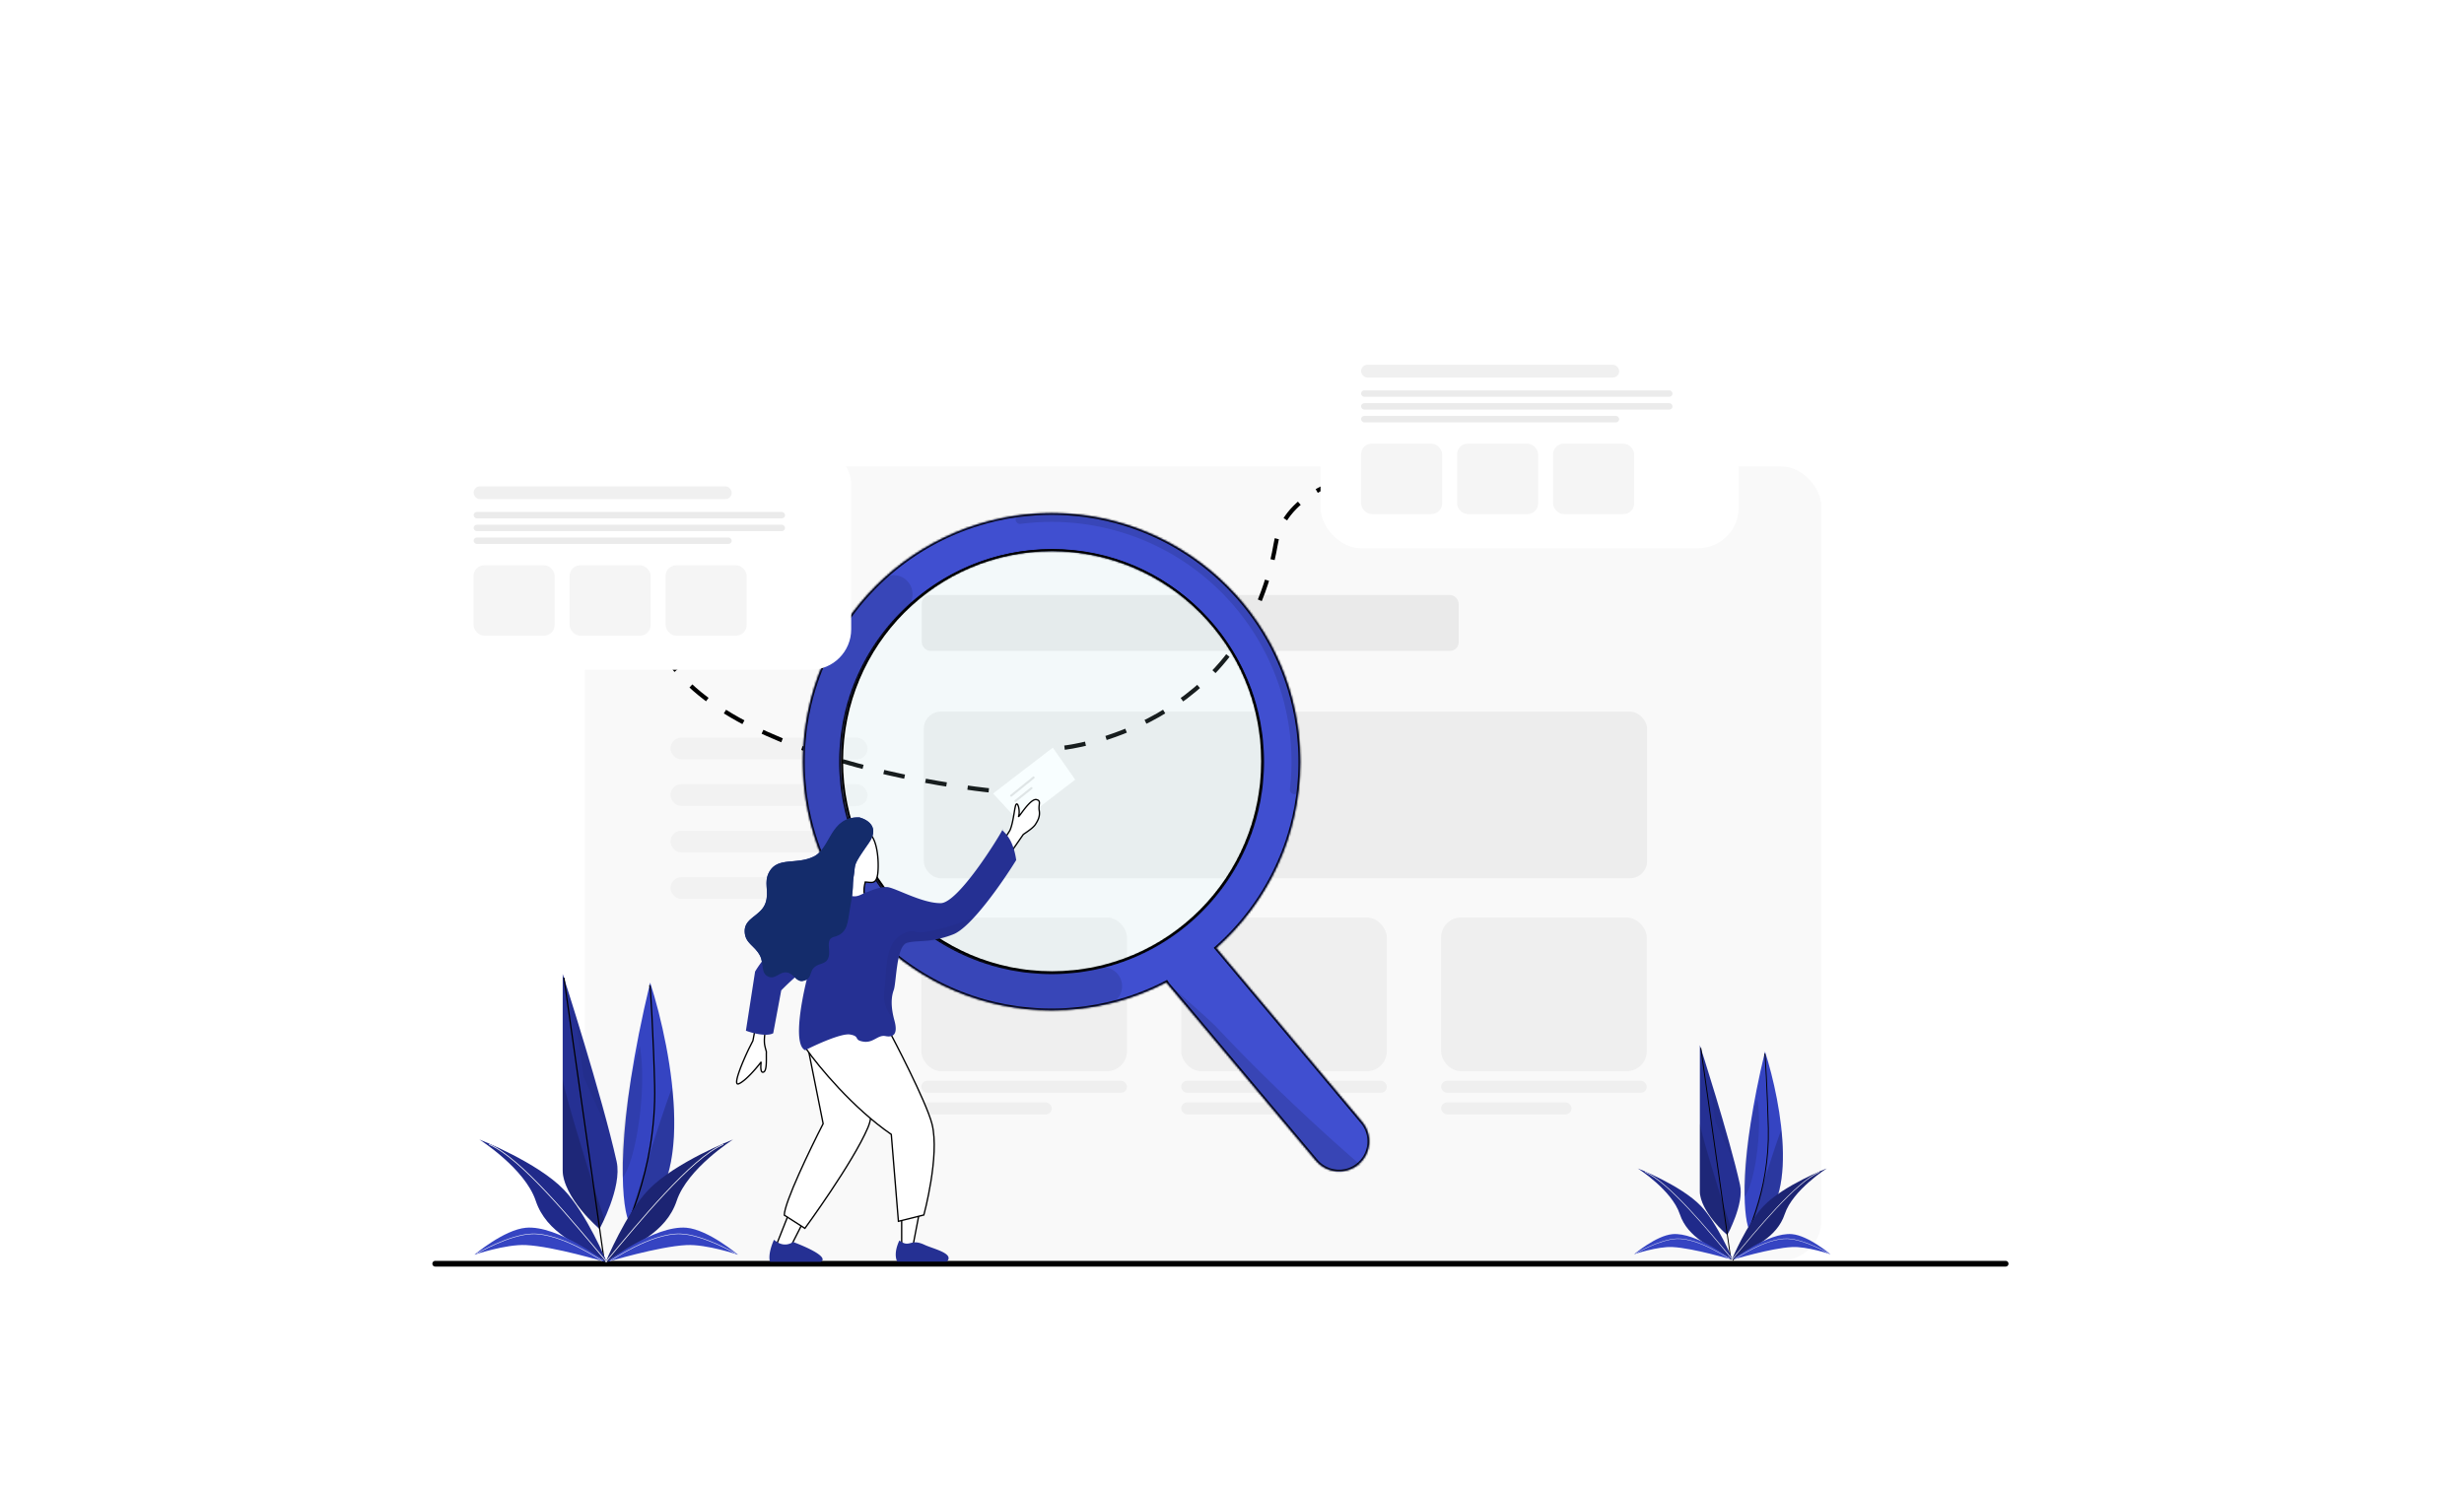 <svg xmlns="http://www.w3.org/2000/svg" width="1155" height="700" fill="none" viewBox="0 0 1155 700">
  <g class="search">
    <path fill="#fff" d="M0 0h1155v700H0z"/>
    <path stroke="#000" stroke-linecap="round" stroke-width="2.677" d="M204 592.441h736.149" class="Line"/>
    <g class="ui">
      <rect width="579.662" height="372.162" x="274.108" y="218.721" fill="#F9F9F9" class="Rectangle" rx="18.742"/>
      <g class="Group 4">
        <g class="Group 3">
          <rect width="96.387" height="72.031" x="431.866" y="430.145" fill="#000" fill-opacity=".04" class="Rectangle 2" rx="9.328"/>
          <rect width="96.387" height="5.627" x="431.866" y="506.678" fill="#000" fill-opacity=".04" class="Rectangle 2.1" rx="2.814"/>
          <rect width="61.149" height="5.627" x="431.866" y="516.808" fill="#000" fill-opacity=".04" class="Rectangle 2.2" rx="2.814"/>
        </g>
        <g class="Group 3.1">
          <rect width="96.387" height="72.031" x="553.69" y="430.145" fill="#000" fill-opacity=".04" class="Rectangle 2_2" rx="9.328"/>
          <rect width="96.387" height="5.627" x="553.689" y="506.678" fill="#000" fill-opacity=".04" class="Rectangle 2.1_2" rx="2.814"/>
          <rect width="61.149" height="5.627" x="553.689" y="516.808" fill="#000" fill-opacity=".04" class="Rectangle 2.2_2" rx="2.814"/>
        </g>
        <g class="Group 3.2">
          <rect width="96.387" height="72.031" x="675.513" y="430.146" fill="#000" fill-opacity=".04" class="Rectangle 2_3" rx="9.328"/>
          <rect width="96.387" height="5.627" x="675.512" y="506.679" fill="#000" fill-opacity=".04" class="Rectangle 2.1_3" rx="2.814"/>
          <rect width="61.149" height="5.627" x="675.512" y="516.808" fill="#000" fill-opacity=".04" class="Rectangle 2.2_3" rx="2.814"/>
        </g>
        <rect width="92.371" height="10.176" x="314.268" y="345.836" fill="#000" fill-opacity=".03" class="Rectangle 2_4" rx="5.088"/>
        <rect width="92.371" height="10.176" x="314.268" y="367.642" fill="#000" fill-opacity=".03" class="Rectangle 2.1_4" rx="5.088"/>
        <rect width="92.371" height="10.176" x="314.268" y="389.449" fill="#000" fill-opacity=".03" class="Rectangle 2.2_4" rx="5.088"/>
        <rect width="92.371" height="10.176" x="314.268" y="411.255" fill="#000" fill-opacity=".03" class="Rectangle 2.3" rx="5.088"/>
        <rect width="251.678" height="26.168" x="432.074" y="278.963" fill="#000" fill-opacity=".06" class="Rectangle 3" rx="4.016"/>
      </g>
      <circle cx="314.938" cy="246.164" r="6.024" fill="#000" fill-opacity=".26" class="Ellipse"/>
      <circle cx="339.035" cy="246.164" r="6.024" fill="#141414" fill-opacity=".09" class="Ellipse_2"/>
      <circle cx="363.132" cy="246.164" r="6.024" fill="#000" fill-opacity=".26" class="Ellipse_3"/>
      <rect width="339.042" height="78.152" x="433.015" y="333.604" fill="#000" fill-opacity=".05" class="Rectangle_2" rx="8.045"/>
    </g>
    <g class="Group 9">
      <path fill="#fff" d="M478 385.5L465.5 372l28-21.5 10.5 15-26 20z" class="Vector 4"/>
      <path stroke="#000" stroke-linecap="round" stroke-opacity=".11" d="M474 373l10.5-8.5" class="Vector 5"/>
      <path stroke="#000" stroke-linecap="round" stroke-opacity=".11" d="M476 375.5l7.5-6" class="Vector 5.1"/>
    </g>
    <g class="Group 8">
      <path stroke="#000" stroke-dasharray="10 10" stroke-width="2" d="M463.5 370.5S315 356 304.5 288" class="Vector 2"/>
      <path stroke="#000" stroke-dasharray="10 10" stroke-width="2" d="M499 350.5s84.054-8.812 99-95.5c7.5-43.5 97-38 97-38" class="Vector 3"/>
    </g>
    <g class="search_2">
      <g class="Union">
        <mask id="a" fill="#fff" class="path-27-inside-1">
          <path fill-rule="evenodd" d="M570.121 444.432c24.143-21.353 39.365-52.564 39.365-87.329 0-64.366-52.179-116.545-116.545-116.545s-116.545 52.179-116.545 116.545 52.179 116.545 116.545 116.545c19.425 0 37.739-4.752 53.845-13.157.313.481.659.949 1.037 1.4l69.028 82.265c5.024 5.987 13.95 6.768 19.938 1.744 5.987-5.024 6.768-13.951 1.744-19.938l-68.412-81.53zm-77.18 11.406c-54.53 0-98.735-44.205-98.735-98.735s44.205-98.735 98.735-98.735 98.735 44.205 98.735 98.735-44.205 98.735-98.735 98.735z" clip-rule="evenodd"/>
        </mask>
        <path fill="#404FD0" fill-rule="evenodd" d="M570.121 444.432c24.143-21.353 39.365-52.564 39.365-87.329 0-64.366-52.179-116.545-116.545-116.545s-116.545 52.179-116.545 116.545 52.179 116.545 116.545 116.545c19.425 0 37.739-4.752 53.845-13.157.313.481.659.949 1.037 1.4l69.028 82.265c5.024 5.987 13.95 6.768 19.938 1.744 5.987-5.024 6.768-13.951 1.744-19.938l-68.412-81.53zm-77.18 11.406c-54.53 0-98.735-44.205-98.735-98.735s44.205-98.735 98.735-98.735 98.735 44.205 98.735 98.735-44.205 98.735-98.735 98.735z" clip-rule="evenodd"/>
        <path fill="#000" d="M570.121 444.432l-.551-.624-.608.538.521.621.638-.535zm-23.335 16.059l.698-.454-.412-.634-.671.35.385.738zm1.037 1.4l-.637.536.637-.536zm69.028 82.265l.638-.536-.638.536zm19.938 1.744l-.535-.638.535.638zm1.744-19.938l-.638.535.638-.535zm-29.879-168.859c0 34.517-15.113 65.503-39.084 86.705l1.103 1.247c24.314-21.504 39.646-52.938 39.646-87.952h-1.665zM492.941 241.39c63.906 0 115.713 51.806 115.713 115.713h1.665c0-64.826-52.552-117.378-117.378-117.378v1.665zM377.228 357.103c0-63.907 51.806-115.713 115.713-115.713v-1.665c-64.826 0-117.378 52.552-117.378 117.378h1.665zm115.713 115.713c-63.907 0-115.713-51.807-115.713-115.713h-1.665c0 64.826 52.552 117.378 117.378 117.378v-1.665zm53.46-13.063c-15.99 8.344-34.173 13.063-53.46 13.063v1.665c19.562 0 38.009-4.786 54.23-13.252l-.77-1.476zm2.06 1.603a13.4 13.4 0 01-.977-1.319l-1.396.907c.331.51.697 1.005 1.098 1.483l1.275-1.071zm69.028 82.264l-69.028-82.264-1.275 1.071 69.027 82.264 1.276-1.071zm18.765 1.642c-5.635 4.729-14.037 3.994-18.765-1.642l-1.276 1.071c5.32 6.339 14.771 7.166 21.111 1.847l-1.07-1.276zm1.641-18.765c4.729 5.635 3.994 14.037-1.641 18.765l1.07 1.276c6.339-5.32 7.166-14.771 1.847-21.111l-1.276 1.07zm-68.412-81.53l68.412 81.53 1.276-1.07-68.412-81.53-1.276 1.07zm-176.11-87.864c0 54.99 44.578 99.568 99.568 99.568v-1.665c-54.07 0-97.903-43.833-97.903-97.903h-1.665zm99.568-99.568c-54.99 0-99.568 44.578-99.568 99.568h1.665c0-54.07 43.833-97.903 97.903-97.903v-1.665zm99.567 99.568c0-54.99-44.577-99.568-99.567-99.568v1.665c54.07 0 97.903 43.833 97.903 97.903h1.664zm-99.567 99.568c54.99 0 99.567-44.578 99.567-99.568h-1.664c0 54.07-43.833 97.903-97.903 97.903v1.665z" mask="url(#a)"/>
      </g>
      <path fill="#000" fill-opacity=".12" d="M425.79 272.977c-3.068-3.844-8.698-4.497-12.297-1.144a116.552 116.552 0 00-23.342 140.198 116.548 116.548 0 00129.526 58.509c4.787-1.128 7.373-6.171 5.883-10.858-1.491-4.687-6.494-7.236-11.296-6.174a98.738 98.738 0 01-108.405-49.871 98.736 98.736 0 0118.786-117.839c3.552-3.402 4.213-8.978 1.145-12.821z" class="Ellipse 2.1"/>
      <path fill="#000" fill-opacity=".12" d="M606.426 372.273a2.022 2.022 0 002.286-1.763 116.547 116.547 0 00-33.972-96.423 116.53 116.53 0 00-45.671-27.788 116.53 116.53 0 00-51.242-4.757 2.022 2.022 0 00-1.73 2.312 2.08 2.08 0 002.333 1.745 112.439 112.439 0 01120.889 75.073 112.433 112.433 0 015.327 49.294 2.081 2.081 0 001.78 2.307z" class="Ellipse 2.2"/>
      <path fill="#BFF4FF" fill-opacity=".12" stroke="#000" stroke-width=".99" d="M591.7 356.871c0 54.673-44.1 98.991-98.496 98.991-54.395 0-98.495-44.318-98.495-98.991s44.1-98.99 98.495-98.99c54.396 0 98.496 44.317 98.496 98.99z" class="Ellipse 2"/>
      <path fill="#000" fill-opacity=".13" d="M570.052 481.335c-2.607-2.786-22.986-20.687-22.986-20.687l70.97 83.777a12.643 12.643 0 0013.5 3.869l6.324-2.023s-34.479-29.308-67.808-64.936z" class="Vector"/>
    </g>
    <g class="woman">
      <g class="Group">
        <g class="Union_2">
          <path fill="#fff" fill-rule="evenodd" d="M395.654 409.447c1.017 4.076-.249 10.427-.249 10.427l-.372 3.242 12.302.554c0-.234-.288-.752-.662-1.422-.741-1.332-1.817-3.264-1.635-4.776-.051-1.288.257-2.647.436-3.438.053-.232.094-.415.112-.533.473.017.925.063 1.354.106 2.212.221 3.81.38 4.456-3.642.77-4.803.358-23.293-8.937-20.057-10.623 3.698-7.821 15.463-6.805 19.539zm-44.608 82.174c-2.921 6.088-7.945 17.896-4.673 16.431 3.272-1.466 8.323-7.435 10.44-10.236-.282 1.911-.439 5.534 1.182 4.74 1.27-.622 1.245-4.265 1.225-7.283-.005-.834-.01-1.621.012-2.283 0 0-.597-1.934-.8-3.21-.62-3.884 1.076-10.013 1.076-10.013l-4.891-.729-1.688 8.866-1.883 3.717zm20.983 71.583l-8.268 20.903 6.549.935 8.939-17.63-7.22-4.208zm50.631 21.371l.001-12.396-.873-9.364 10.165.389-4.107 21.371h-5.186zm52.733-203.525c.296-1.789.537-3.246.819-3.785.88-1.681 2.024 2.906 1.296 5.199-.248.781.28.067 1.206-1.186 1.793-2.425 5.079-6.871 7.13-6.414 1.524.339 1.435 1.146 1.293 2.442-.082.752-.183 1.669.003 2.756.47 2.745-.75 4.738-1.516 5.988l-.169.279c-.918 1.528-3.136 3.055-5.774 4.85l-5.738 8.251-5.814 8.595-3.705-4.435 8.952-14.25c1.009-2.198 1.574-5.615 2.017-8.29z" clip-rule="evenodd"/>
          <path fill="#000" d="M395.405 419.874l-.309-.062-.002.013-.002.013.313.036zm-.372 3.242l-.313-.036-.039.335.338.015.014-.314zm12.302.554l-.014.315.329.015v-.33h-.315zm-.662-1.422l-.275.153.275-.153zm-1.635-4.776l.312.038.003-.025-.001-.025-.314.012zm.436-3.438l-.307-.07.307.07zm.112-.533l.012-.315-.28-.01-.043.277.311.048zm1.354.106l.031-.314-.031.314zm4.456-3.642l-.311-.05.311.05zm-8.937-20.057l.104.298-.104-.298zm-56.086 118.144l.129.287-.129-.287zm4.673-16.431l-.281-.142-.003.006.284.136zm5.767 6.195l.312.046-.564-.236.252.19zm1.182 4.74l.138.283-.138-.283zm1.225-7.283l.316-.002-.316.002zm.012-2.283l.315.011.002-.053-.016-.051-.301.093zm-.8-3.21l.311-.05-.311.05zm1.076-10.013l.304.084.095-.343-.353-.052-.046.311zm-4.891-.729l.046-.312-.299-.044-.057.297.31.059zm-1.688 8.866l.282.142.02-.04.008-.044-.31-.058zm10.832 96.203l-.293-.116-.146.371.395.057.044-.312zm8.268-20.903l.158-.273-.317-.184-.134.341.293.116zm-1.719 21.838l-.044.312.223.032.102-.201-.281-.143zm8.939-17.63l.281.143.135-.265-.257-.15-.159.272zm43.412 4.767h.315v-.015l-.002-.014-.313.029zm-.001 12.396h-.315v.315h.315v-.315zm-.872-21.76l.012-.315-.36-.013.034.358.314-.03zm10.165.389l.31.059.069-.36-.367-.014-.012.315zm-4.107 21.371v.315h.26l.049-.256-.309-.059zm48.366-207.31l-.279-.146.279.146zm-.819 3.785l-.311-.052.311.052zm2.115 1.414l-.3-.096.3.096zm1.206-1.186l-.254-.187.254.187zm7.13-6.414l.069-.308-.069.308zm1.293 2.442l.313.034-.313-.034zm.003 2.756l-.31.053.31-.053zm-1.516 5.988l.269.164-.269-.164zm-.169.279l-.27-.163.27.163zm-5.774 4.85l-.177-.261-.049.033-.033.048.259.18zm-5.738 8.251l-.259-.18-.002.003.261.177zm-5.814 8.595l-.242.202.268.322.235-.347-.261-.177zm-3.705-4.435l-.267-.168-.121.194.146.176.242-.202zm8.952-14.25l.267.168.011-.018.009-.018-.287-.132zm-77.971 30.534l.309.061.001-.001v-.004a.106.106 0 00.003-.014l.011-.056.039-.211c.033-.184.079-.45.131-.782.103-.665.23-1.593.326-2.65.19-2.104.257-4.754-.265-6.846l-.611.153c.494 1.984.437 4.547.248 6.637a41.289 41.289 0 01-.45 3.376l-.037.206-.01.052-.003.013-.001.004.309.062zm-.059 3.277l.372-3.241-.626-.072-.372 3.242.626.071zm12.003.204l-12.302-.554-.028.629 12.302.555.028-.63zm-.951-.954c.188.338.349.626.463.86.057.116.099.212.126.288a.717.717 0 01.027.09c.006.023.006.032.006.031h.63c0-.113-.033-.231-.069-.333a3.555 3.555 0 00-.154-.353c-.123-.252-.293-.557-.478-.89l-.551.307zm-1.673-4.966c-.101.836.147 1.757.492 2.611.348.859.812 1.692 1.181 2.355l.551-.307c-.372-.668-.817-1.467-1.147-2.285-.333-.823-.533-1.624-.452-2.299l-.625-.075zm.442-3.471c-.178.786-.497 2.185-.444 3.521l.629-.025c-.048-1.24.249-2.561.43-3.357l-.615-.139zm.108-.511a9.03 9.03 0 01-.108.511l.615.139c.051-.226.096-.422.116-.554l-.623-.096zm1.696-.16a21.582 21.582 0 00-1.373-.107l-.023.63c.461.017.903.061 1.333.104l.063-.627zm4.114-3.378c-.32 1.99-.86 2.828-1.487 3.189-.318.183-.69.262-1.131.277-.445.016-.938-.032-1.496-.088l-.063.627c.548.055 1.085.109 1.582.091.5-.017.984-.109 1.422-.361.887-.51 1.469-1.603 1.795-3.635l-.622-.1zm-8.522-19.709c1.116-.389 2.079-.445 2.91-.255.832.19 1.556.63 2.188 1.272 1.273 1.292 2.155 3.383 2.735 5.773 1.158 4.775 1.068 10.556.689 12.919l.622.1c.391-2.44.481-8.305-.699-13.167-.588-2.428-1.504-4.653-2.898-6.068-.702-.712-1.529-1.223-2.496-1.443-.967-.221-2.051-.147-3.258.274l.207.595zm-6.603 19.165c-.508-2.039-1.447-5.947-.955-9.795.245-1.919.845-3.81 2.022-5.444 1.175-1.63 2.937-3.021 5.536-3.926l-.207-.595c-2.713.944-4.584 2.41-5.84 4.153-1.254 1.74-1.882 3.738-2.137 5.732-.508 3.978.462 7.991.97 10.028l.611-.153zm-49.716 98.393c-.18.081-.3.101-.373.097-.062-.003-.093-.023-.119-.052-.035-.039-.076-.118-.103-.265a2.439 2.439 0 01-.023-.567c.054-.949.453-2.441 1.059-4.206 1.206-3.513 3.187-7.974 4.645-11.014l-.568-.272c-1.463 3.048-3.455 7.535-4.673 11.081-.606 1.765-1.033 3.331-1.092 4.375a3.06 3.06 0 00.032.718c.039.208.112.409.248.565a.779.779 0 00.561.266c.21.011.435-.048.664-.151l-.258-.575zm10.317-10.138a67.882 67.882 0 01-4.762 5.591c-1.938 2.027-3.981 3.842-5.555 4.547l.258.575c1.699-.761 3.817-2.662 5.752-4.686a68.518 68.518 0 004.81-5.647l-.503-.38zm1.295 4.647c-.163.079-.269.087-.334.075-.061-.011-.123-.045-.191-.128-.149-.184-.265-.545-.328-1.058-.123-1.004-.018-2.355.122-3.3l-.624-.092c-.142.966-.257 2.382-.124 3.468.066.532.196 1.048.465 1.379.141.175.33.309.569.352.236.042.48-.011.722-.13l-.277-.566zm1.049-6.998c.01 1.514.021 3.16-.127 4.503-.074.673-.186 1.251-.349 1.693-.166.449-.365.7-.573.802l.277.566c.427-.209.701-.647.887-1.15.189-.511.308-1.148.385-1.842.152-1.387.14-3.072.131-4.576l-.631.004zm.012-2.295c-.023.669-.017 1.463-.012 2.295l.631-.004a59.264 59.264 0 01.011-2.27l-.63-.021zm-.797-3.151c.105.656.309 1.472.484 2.117a47.028 47.028 0 00.3 1.05l.02.064.005.017.001.005.001.001.301-.093.301-.093v-.001l-.001-.004-.005-.016-.019-.062a39.326 39.326 0 01-.296-1.033c-.174-.641-.37-1.43-.469-2.051l-.623.099zm1.388-10.062l-.304-.084v.002l-.001.003-.004.014-.014.054-.054.204a43.846 43.846 0 00-.704 3.304c-.347 2.023-.625 4.569-.307 6.565l.623-.099c-.301-1.887-.04-4.347.305-6.359a41.9 41.9 0 01.693-3.254l.053-.198.013-.051.004-.013v-.003h.001v-.001l-.304-.084zm-4.938-.417l4.892.729.092-.623-4.891-.73-.093.624zm-1.331 8.612l1.687-8.865-.619-.118-1.687 8.866.619.117zm-1.912 3.802l1.884-3.718-.563-.285-1.883 3.718.562.285zm12.728 92.458l8.267-20.902-.586-.232-8.268 20.903.587.231zm6.3.508l-6.549-.935-.089.624 6.549.935.089-.624zm8.613-17.46l-8.939 17.63.562.285 8.939-17.63-.562-.285zm-7.098-3.794l7.22 4.209.318-.545-7.221-4.209-.317.545zm50.476 8.703l-.001 12.396h.63l.001-12.396h-.63zm-.872-9.334l.873 9.363.627-.058-.873-9.364-.627.059zm10.491.044L421.8 562.5l-.024.63 10.165.389.024-.63zm-3.81 21.745l4.108-21.371-.619-.119-4.108 21.371.619.119zm-5.495.256h5.186v-.63h-5.186v.63zm53.273-207.771c-.166.316-.303.859-.434 1.507-.134.662-.269 1.48-.417 2.372l.622.103a72.8 72.8 0 01.412-2.35c.134-.662.258-1.116.375-1.34l-.558-.292zm1.875 5.44c.389-1.223.273-3.008-.039-4.261a5.763 5.763 0 00-.279-.855 2.082 2.082 0 00-.374-.615c-.147-.153-.374-.295-.649-.22-.245.066-.413.28-.534.511l.558.292c.099-.189.159-.2.142-.195-.047.013-.046-.028.027.048.072.075.16.215.251.427.089.208.173.465.246.76.298 1.193.39 2.848.051 3.917l.6.191zm.652-1.468c-.469.635-.82 1.108-1.022 1.33a.717.717 0 01-.088.087c-.006.005.013-.011.051-.023a.286.286 0 01.258.053c.089.072.1.164.102.177.003.023 0 .032.002.018a1.14 1.14 0 01.045-.174l-.6-.191a1.731 1.731 0 00-.069.276.515.515 0 00-.004.144.345.345 0 00.447.301.454.454 0 00.141-.073c.061-.044.123-.107.18-.17.231-.253.607-.762 1.064-1.381l-.507-.374zm7.453-6.535c-.635-.141-1.315.104-1.963.509-.656.41-1.336 1.02-1.995 1.707-1.319 1.375-2.6 3.109-3.495 4.319l.507.374c.899-1.215 2.157-2.916 3.443-4.257.643-.671 1.281-1.238 1.874-1.609.601-.376 1.101-.515 1.492-.428l.137-.615zm1.537 2.784c.036-.32.07-.629.074-.909a2.23 2.23 0 00-.113-.814c-.204-.549-.685-.88-1.498-1.061l-.137.615c.71.159.946.401 1.044.665.056.15.078.339.074.584a9.627 9.627 0 01-.07.852l.626.068zm.001 2.669c-.178-1.039-.083-1.917-.001-2.669l-.626-.068c-.083.752-.188 1.709.006 2.843l.621-.106zm-1.558 6.205c.767-1.251 2.049-3.334 1.558-6.205l-.621.106c.448 2.62-.71 4.522-1.474 5.77l.537.329zm-.168.277l.168-.277-.537-.329-.171.281.54.325zm-5.867 4.948c1.317-.896 2.541-1.733 3.551-2.539 1.007-.803 1.827-1.596 2.316-2.409l-.54-.325c-.43.715-1.178 1.45-2.169 2.241-.988.789-2.191 1.612-3.512 2.511l.354.521zm-5.656 8.171l5.738-8.251-.518-.36-5.738 8.251.518.36zm-5.812 8.592l5.814-8.595-.522-.354-5.815 8.596.523.353zm-4.208-4.41l3.705 4.435.483-.404-3.704-4.435-.484.404zm8.927-14.62l-8.952 14.25.534.335 8.952-14.249-.534-.336zm1.973-8.174c-.445 2.691-1.005 6.06-1.992 8.211l.573.263c1.03-2.246 1.601-5.712 2.041-8.371l-.622-.103z"/>
        </g>
        <path fill="#fff" stroke="#000" stroke-width=".63" d="M385.85 526.791l-7.238-36.197 27.092 5.101s6.411 20.582 1.088 33.02c-7.081 16.544-29.496 47.142-29.496 47.142l-9.665-6.198c.065-5.992 12.173-31.075 18.219-42.868z" class="Vector 2_2"/>
        <path fill="#fff" stroke="#000" stroke-width=".63" d="M417.795 531.818c-18.031-12.394-34.095-31.882-39.874-40.077l-2.134-8.562 33.487-14.196 8.36 15.942s16.604 31.425 19.273 42.128c3.673 14.733-3.849 42.534-3.849 42.534l-11.926 2.973-3.337-40.742z" class="Vector 2_3"/>
        <path fill="#253093" fill-rule="evenodd" d="M402.875 383.215c4.485 1.27 9.298 4.917 4.433 11.89-6.379 9.145-6.434 9.67-6.746 12.686-.065.62-.14 1.346-.283 2.274-.385 2.488-.432 3.744-.482 5.073a44.697 44.697 0 01-.42 4.953c2.073.369 3.403-.268 4.836-.955.791-.379 1.613-.773 2.61-1.021 0 0 5.39-2.481 9.02-2.25 1.34.086 3.907 1.144 7.057 2.442 5.388 2.221 12.481 5.144 18.047 5.103 8.172-.06 27.035-30.561 28.916-34.322.073.21.329.473.705.858 1.42 1.455 4.537 4.651 5.782 13.269-6.326 10.239-21.078 31.532-29.488 34.798-6.86 2.664-11.749 2.97-15.763 3.221-2.137.133-4.026.251-5.832.702-3.668.914-4.677 9.894-5.397 16.299-.301 2.674-.551 4.899-.923 5.901-1.264 3.401-1.419 7.987.334 14.37 1.754 6.383-.616 7.949-4.208 7.22-1.697-.344-3.054.387-4.512 1.173-1.629.878-3.385 1.824-5.885 1.42-2.352-.381-2.679-.987-3.015-1.608-.341-.63-.691-1.277-3.174-1.721-3.944-.706-15.685 4.614-21.062 7.362-5.269-2.455-2.312-20.556.739-33.157-.414.244-.932.452-1.591.616-1.7.424-2.824-.515-3.97-1.585a118.706 118.706 0 00-6.397 6.068l-3.758 20.1c-3.211 1.71-9.872-.083-12.802-1.193l4.298-27.705c.804-1.387 1.885-2.981 3.178-4.711-.178-.984-.444-1.969-.942-2.89-1.028-1.9-2.313-3.17-3.508-4.351-1.816-1.795-3.422-3.382-3.594-6.664-.192-3.693 2.141-5.531 4.636-7.497 2.045-1.612 4.199-3.31 5.16-6.185.826-2.471.677-4.655.532-6.771-.173-2.541-.34-4.984 1.197-7.71 2.379-4.221 6.369-4.564 10.911-4.955 3.159-.272 6.586-.567 9.924-2.207 3.182-1.562 5.03-4.781 6.932-8.092 2.96-5.155 6.05-10.536 14.505-10.248zm66.988 5.873c.15-.298.192-.428.113-.361-.128.11-.16.224-.113.361zm-48.283 192.45c-3.135 6.684-.974 9.926-.974 9.926h23.232c2.895-2.98-2.459-4.903-6.914-6.504-1.312-.471-2.546-.915-3.468-1.349-3.496-1.645-5.216-1.216-6.687-.85-1.47.367-2.691.671-5.189-1.223zm-60.625 9.99s-1.362-3.012 1.84-10.329c4.862 4.322 8.919 1.037 8.919 1.037s17.672 6.376 13.152 9.292h-23.911z" class="Union_3" clip-rule="evenodd"/>
        <path fill="#000" fill-opacity=".04" d="M414.897 461.222c.699-9.719.611-20.811 9.77-24.135 3.797-1.378 4.207.154 6.896 0 10.002-.574 24.709-6.896 24.709-6.896s-4.095 4.805-7.47 6.896c-3.082 1.909-5.135 2.448-8.62 3.448-5.646 1.619-10.918 0-14.941 1.724-4.052 1.736-3.719 6.597-4.597 10.918-.543 2.675-.643 4.213-1.149 6.896-.767 4.066-1.761 6.205-1.724 10.343.031 3.433 1.724 8.62 1.724 8.62s-3.645-4.554-4.598-8.045c-1.006-3.68-.274-5.964 0-9.769z" class="Vector 3_2"/>
        <path fill="#142C6B" d="M407.308 395.105c4.865-6.973.052-10.62-4.433-11.891-13.886-.471-13.301 14.346-21.437 18.341-8.137 3.996-16.8.005-20.835 7.162-2.816 4.995.089 9.043-1.729 14.481-2.133 6.382-10.146 6.962-9.796 13.682.284 5.44 4.511 6.224 7.102 11.015 2.024 3.742.218 8.538 4.193 10.054 3.134 1.196 4.998-2.431 8.334-2.077 3.416.361 4.533 4.77 7.866 3.939 5.52-1.376 1.171-5.856 8.5-8.02 7.328-2.164.215-11.153 5.764-12.537 6.879-1.715 6.475-7.308 7.547-13.121 2.09-11.34.93-9.824 1.895-16.068.84-5.439-.663-3.934 7.029-14.96z" class="Vector 2.2"/>
      </g>
    </g>
    <g class="Group 6">
      <g class="Group 3_2">
        <path fill="#253093" d="M263.765 548.569v-91.944s18.388 56.89 25.284 87.921c2.693 12.118-8.045 31.606-8.045 31.606s-17.239-14.823-17.239-27.583z" class="Vector 2_4"/>
        <path fill="#000" fill-opacity=".05" d="M273.533 504.895l-4.022-29.307 16.09 55.741-12.068-26.434z" class="Vector 4_2"/>
        <path fill="#000" fill-opacity=".18" d="M263.764 506.045c1.379 8.275 13.409 47.313 19.538 65.51l-2.298 4.022c-10.344-7.47-15.516-17.814-17.24-25.284v-44.248z" class="Vector 4_3"/>
        <path stroke="#000" stroke-width=".575" d="M283.302 591.667l-18.963-133.318" class="Vector_2"/>
      </g>
      <g class="Group 4_2">
        <path fill="#3544C2" d="M294.516 572.129c-3.42-8.776-6.156-43.36 10.259-111.482 10.449 32.679 23.026 100.726-10.259 111.482z" class="Vector 4_4"/>
        <path fill="#000" fill-opacity=".11" d="M299.967 490.529c3.448 20.688-2.069 54.132-8.045 61.488-1.724-16.091 3.448-50.569 8.045-61.488z" class="Vector 4_5"/>
        <path fill="#000" fill-opacity=".18" d="M294.22 574.428c5.747-18.772 13.792-45.397 20.688-64.361 2.873 19.347 1.723 57.465-20.688 64.361z" class="Vector 4_6"/>
        <path stroke="#000" stroke-width=".575" d="M284.451 592.242c7.854-11.302 23.331-43.788 22.411-83.324-.467-20.113-2.107-50.761-2.298-46.547" class="Vector 3_3"/>
      </g>
      <g class="Group 5">
        <g class="Group_2">
          <path fill="#202A8A" d="M251.122 562.935c5.057 15.171 20.304 20.879 33.33 28.732 0 0-9.557-22.964-20.113-33.904-12.507-12.961-39.651-23.56-39.651-23.56s21.377 13.561 26.434 28.732z" class="Vector 5_2"/>
          <path stroke="#fff" stroke-width=".345" d="M284.452 591.668c-15.516-18.581-40.226-48.845-55.167-55.167" class="Vector 4_7"/>
        </g>
        <g class="Group 2">
          <path fill="#3544C2" d="M246.525 575.577c14.897-1.333 37.352 16.09 37.352 16.09s-24.029-7.309-37.352-7.97c-9.438-.467-24.135 4.522-24.135 4.522s13.838-11.72 24.135-12.642z" class="Vector 6"/>
          <path stroke="#fff" stroke-width=".23" d="M223.539 587.645s15.147-8.851 25.859-9.194c13.705-.439 32.755 12.642 32.755 12.642" class="Vector 4_8"/>
        </g>
      </g>
      <g class="Group 5.1">
        <g class="Group_3">
          <path fill="#1C2473" d="M317.206 562.935c-5.057 15.171-20.304 20.879-33.329 28.732 0 0 9.556-22.964 20.112-33.904 12.508-12.961 39.651-23.56 39.651-23.56s-21.377 13.561-26.434 28.732z" class="Vector 5_3"/>
          <path stroke="#fff" stroke-width=".345" d="M283.876 591.668c15.516-18.581 40.226-48.845 55.167-55.167" class="Vector 4_9"/>
        </g>
        <g class="Group 2_2">
          <path fill="#3544C2" d="M321.803 575.577c-14.897-1.333-37.352 16.09-37.352 16.09s24.03-7.309 37.352-7.97c9.438-.467 24.136 4.522 24.136 4.522s-13.839-11.72-24.136-12.642z" class="Vector 6_2"/>
          <path stroke="#fff" stroke-width=".23" d="M344.789 587.645s-15.147-8.851-25.859-9.194c-13.705-.439-32.755 12.642-32.755 12.642" class="Vector 4_10"/>
        </g>
      </g>
    </g>
    <g class="Group 6.2">
      <g class="Group 3_3">
        <path fill="#253093" d="M796.809 558.465V490s13.693 42.363 18.828 65.47c2.006 9.024-5.991 23.535-5.991 23.535s-12.836-11.038-12.837-20.54z" class="Vector 2_5"/>
        <path fill="#000" fill-opacity=".05" d="M804.083 525.944l-2.995-21.823 11.982 41.507-8.987-19.684z" class="Vector 4_11"/>
        <path fill="#000" fill-opacity=".18" d="M796.809 526.8c1.027 6.162 9.985 35.231 14.549 48.782l-1.711 2.995c-7.703-5.563-11.554-13.265-12.838-18.828V526.8z" class="Vector 4_12"/>
        <path stroke="#000" stroke-width=".428" d="M811.358 590.558l-14.121-99.274" class="Vector_3"/>
      </g>
      <g class="Group 4_3">
        <path fill="#3544C2" d="M819.708 576.01c-2.546-6.536-4.583-32.288 7.64-83.014 7.78 24.334 17.146 75.004-7.64 83.014z" class="Vector 4_13"/>
        <path fill="#000" fill-opacity=".11" d="M823.768 515.247c2.567 15.404-1.541 40.309-5.991 45.786-1.283-11.982 2.567-37.656 5.991-45.786z" class="Vector 4_14"/>
        <path fill="#000" fill-opacity=".18" d="M819.488 577.722c4.279-13.979 10.27-33.805 15.405-47.926 2.139 14.406 1.283 42.791-15.405 47.926z" class="Vector 4_15"/>
        <path stroke="#000" stroke-width=".428" d="M812.214 590.987c5.848-8.416 17.373-32.607 16.688-62.047-.348-14.977-1.569-37.799-1.712-34.661" class="Vector 3_4"/>
      </g>
      <g class="Group 5_2">
        <g class="Group_4">
          <path fill="#202A8A" d="M787.396 569.163c3.765 11.297 15.119 15.547 24.818 21.395 0 0-7.116-17.1-14.976-25.246-9.314-9.652-29.526-17.544-29.526-17.544s15.918 10.098 19.684 21.395z" class="Vector 5_4"/>
          <path stroke="#fff" stroke-width=".257" d="M812.214 590.559c-11.554-13.836-29.954-36.373-41.079-41.08" class="Vector 4_16"/>
        </g>
        <g class="Group 2_3">
          <path fill="#3544C2" d="M783.972 578.577c11.093-.993 27.814 11.982 27.814 11.982s-17.893-5.444-27.814-5.935c-7.028-.348-17.972 3.367-17.972 3.367s10.305-8.728 17.972-9.414z" class="Vector 6_3"/>
          <path stroke="#fff" stroke-width=".171" d="M766.856 587.564s11.279-6.591 19.256-6.847c10.205-.327 24.391 9.414 24.391 9.414" class="Vector 4_17"/>
        </g>
      </g>
      <g class="Group 5.1_2">
        <g class="Group_5">
          <path fill="#1C2473" d="M836.604 569.163c-3.765 11.297-15.119 15.547-24.818 21.395 0 0 7.116-17.1 14.977-25.246 9.313-9.652 29.525-17.544 29.525-17.544s-15.918 10.098-19.684 21.395z" class="Vector 5_5"/>
          <path stroke="#fff" stroke-width=".257" d="M811.785 590.559c11.554-13.836 29.954-36.373 41.08-41.08" class="Vector 4_18"/>
        </g>
        <g class="Group 2_4">
          <path fill="#3544C2" d="M840.028 578.577c-11.093-.993-27.814 11.982-27.814 11.982s17.893-5.444 27.814-5.935c7.028-.348 17.972 3.367 17.972 3.367s-10.305-8.728-17.972-9.414z" class="Vector 6_4"/>
          <path stroke="#fff" stroke-width=".171" d="M857.144 587.564s-11.279-6.591-19.256-6.847c-10.205-.327-24.391 9.414-24.391 9.414" class="Vector 4_19"/>
        </g>
      </g>
    </g>
    <g class="Group 14">
      <rect width="196" height="106" x="619" y="151" fill="#fff" class="Rectangle_3" rx="19"/>
      <g class="Group 13">
        <g class="Group 11">
          <rect width="121" height="6" x="638" y="171" fill="#000" fill-opacity=".06" class="Rectangle 2_5" rx="3"/>
          <g class="Group 10">
            <rect width="146" height="3" x="638" y="183" fill="#000" fill-opacity=".08" class="Rectangle 2.1_5" rx="1.5"/>
            <rect width="146" height="3" x="638" y="189" fill="#000" fill-opacity=".08" class="Rectangle 2.2_5" rx="1.5"/>
            <rect width="121" height="3" x="638" y="195" fill="#000" fill-opacity=".08" class="Rectangle 2.3_2" rx="1.5"/>
          </g>
        </g>
        <g class="Group 12">
          <rect width="38" height="33" x="638" y="208" fill="#000" fill-opacity=".04" class="Rectangle 2_6" rx="5"/>
          <rect width="38" height="33" x="683" y="208" fill="#000" fill-opacity=".04" class="Rectangle 2.1_6" rx="5"/>
          <rect width="38" height="33" x="728" y="208" fill="#000" fill-opacity=".04" class="Rectangle 2.2_6" rx="5"/>
        </g>
      </g>
    </g>
    <g class="Group 14.1">
      <rect width="196" height="106" x="203" y="208" fill="#fff" class="Rectangle_4" rx="19"/>
      <g class="Group 13_2">
        <g class="Group 11_2">
          <rect width="121" height="6" x="222" y="228" fill="#000" fill-opacity=".06" class="Rectangle 2_7" rx="3"/>
          <g class="Group 10_2">
            <rect width="146" height="3" x="222" y="240" fill="#000" fill-opacity=".08" class="Rectangle 2.1_7" rx="1.5"/>
            <rect width="146" height="3" x="222" y="246" fill="#000" fill-opacity=".08" class="Rectangle 2.2_7" rx="1.5"/>
            <rect width="121" height="3" x="222" y="252" fill="#000" fill-opacity=".08" class="Rectangle 2.3_3" rx="1.5"/>
          </g>
        </g>
        <g class="Group 12_2">
          <rect width="38" height="33" x="222" y="265" fill="#000" fill-opacity=".04" class="Rectangle 2_8" rx="5"/>
          <rect width="38" height="33" x="267" y="265" fill="#000" fill-opacity=".04" class="Rectangle 2.1_8" rx="5"/>
          <rect width="38" height="33" x="312" y="265" fill="#000" fill-opacity=".04" class="Rectangle 2.2_8" rx="5"/>
        </g>
      </g>
    </g>
  </g>
</svg>
